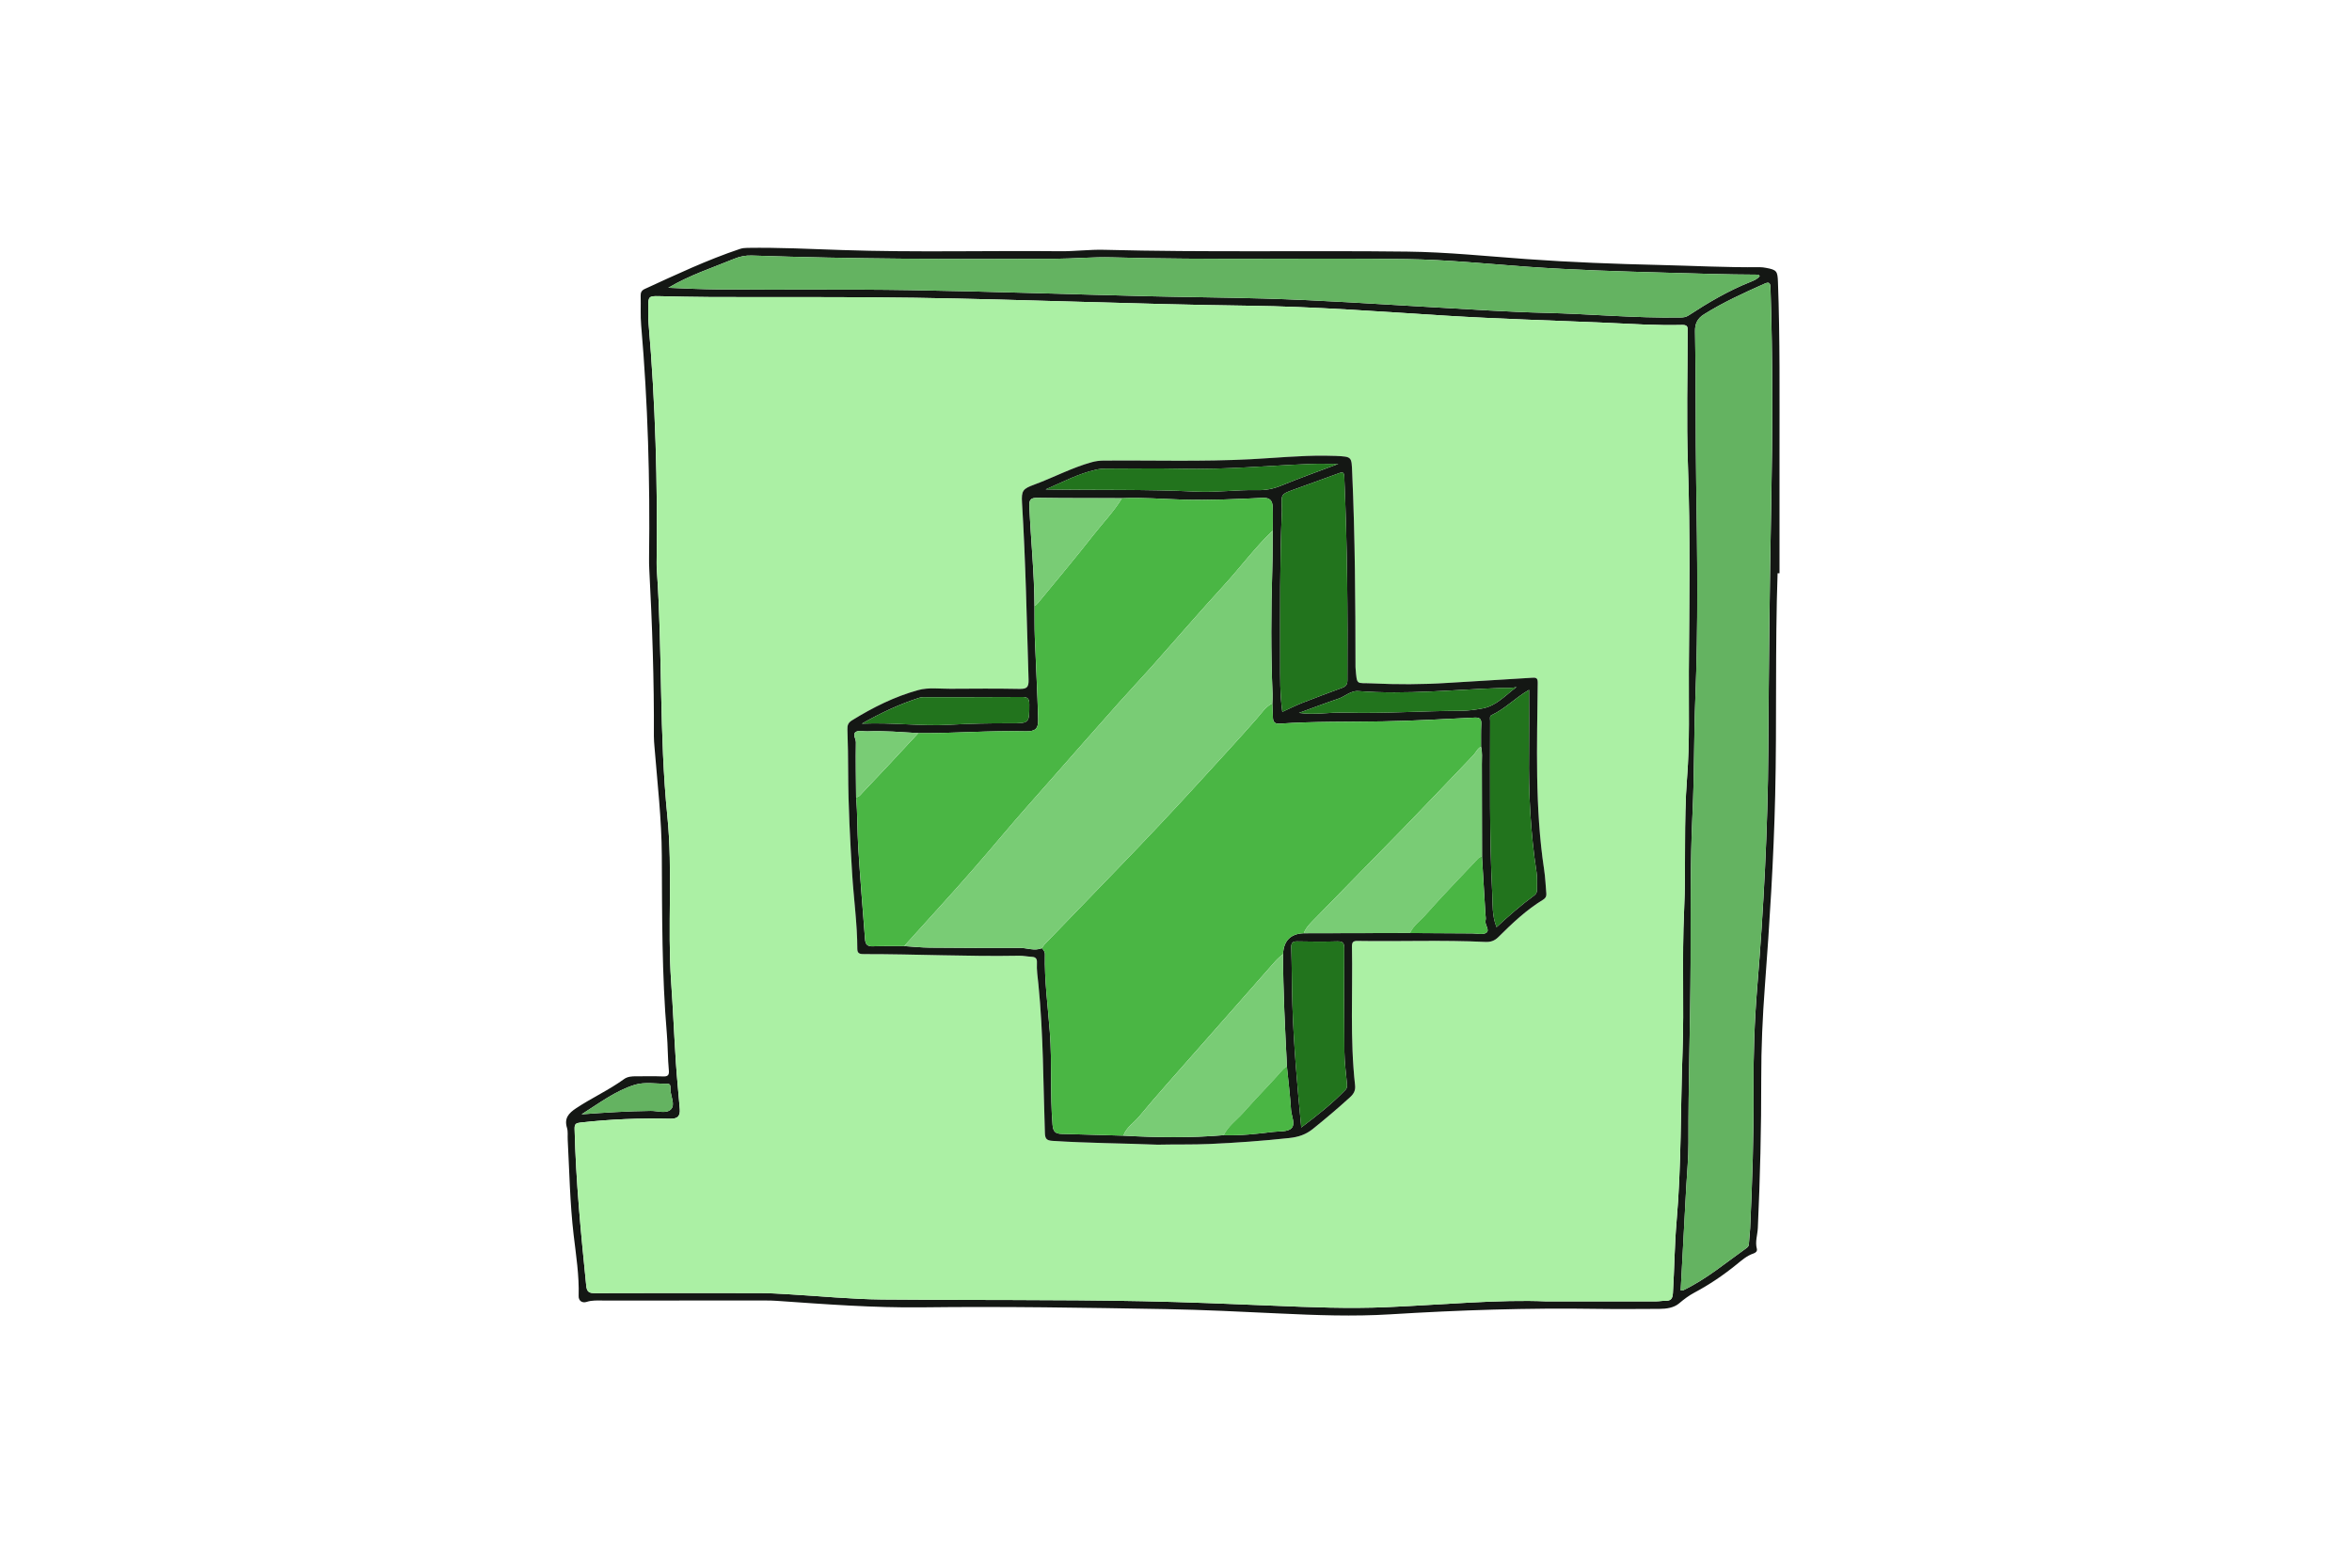 <svg width="300" height="200" viewBox="0 0 300 200" fill="none" xmlns="http://www.w3.org/2000/svg">
<g clip-path="url(#clip0_2624_68333)">
<path d="M226.734 73.135C226.406 82.585 226.648 92.041 226.426 101.495C226.234 109.619 225.72 117.719 225.112 125.817C224.818 129.733 224.64 133.661 224.648 137.589C224.66 143.949 224.502 150.303 224.214 156.655C224.174 157.543 223.842 158.417 224.09 159.325C224.17 159.621 223.928 159.827 223.66 159.915C222.816 160.195 222.166 160.777 221.498 161.317C219.814 162.685 218.03 163.893 216.112 164.913C215.416 165.283 214.784 165.761 214.168 166.283C213.504 166.845 212.564 166.979 211.67 166.983C209.006 166.993 206.342 167.021 203.678 166.981C194.884 166.845 186.102 167.135 177.326 167.677C172.6 167.969 167.876 167.789 163.15 167.567C158.328 167.341 153.504 167.097 148.68 167.011C138.328 166.829 127.974 166.661 117.619 166.785C111.421 166.859 105.251 166.387 99.077 165.957C98.645 165.927 98.213 165.915 97.781 165.915C90.821 165.913 83.863 165.911 76.903 165.917C76.211 165.917 75.521 165.863 74.827 166.091C74.255 166.279 73.789 165.945 73.807 165.349C73.887 162.717 73.471 160.125 73.167 157.533C72.695 153.491 72.625 149.433 72.411 145.379C72.385 144.881 72.465 144.351 72.321 143.889C71.941 142.663 72.537 142.015 73.481 141.387C75.475 140.063 77.665 139.069 79.607 137.661C80.039 137.349 80.597 137.305 81.143 137.311C82.275 137.323 83.409 137.277 84.539 137.329C85.153 137.357 85.373 137.187 85.313 136.563C85.163 135.007 85.189 133.435 85.057 131.885C84.413 124.313 84.455 116.729 84.415 109.141C84.391 104.513 83.853 99.909 83.481 95.299C83.443 94.835 83.401 94.369 83.403 93.903C83.441 86.811 83.193 79.727 82.817 72.645C82.791 72.147 82.781 71.647 82.789 71.147C82.921 61.255 82.639 51.379 81.783 41.521C81.673 40.265 81.751 38.993 81.717 37.729C81.705 37.309 81.843 37.049 82.233 36.869C86.219 35.039 90.185 33.165 94.353 31.767C94.679 31.657 94.989 31.627 95.323 31.623C99.351 31.561 103.377 31.761 107.397 31.899C116.685 32.217 125.972 31.959 135.258 32.051C137.12 32.069 138.984 31.819 140.844 31.869C153.726 32.209 166.612 31.945 179.494 32.099C184.582 32.159 189.66 32.691 194.738 33.055C200.38 33.461 206.032 33.675 211.69 33.805C215.95 33.903 220.206 34.135 224.468 34.087C224.732 34.085 225 34.125 225.262 34.173C226.642 34.427 226.728 34.599 226.78 35.989C227.048 43.243 226.974 50.501 226.978 57.759C226.982 62.885 226.978 68.011 226.978 73.137H226.73L226.734 73.135ZM197.258 166.027C202.716 166.027 206.978 166.029 211.24 166.023C211.636 166.023 212.034 165.943 212.43 165.949C213.132 165.959 213.338 165.683 213.382 164.949C213.57 161.893 213.586 158.825 213.85 155.781C214.47 148.643 214.342 141.483 214.604 134.337C214.826 128.287 214.522 122.227 214.806 116.169C215.07 110.523 214.742 104.869 215.184 99.209C215.536 94.711 215.384 90.165 215.41 85.645C215.458 76.863 215.604 68.079 215.294 59.293C215.094 53.641 215.254 47.975 215.256 42.317C215.256 41.853 215.348 41.437 214.584 41.457C211.32 41.545 208.064 41.317 204.806 41.175C197.988 40.879 191.166 40.691 184.354 40.269C176.014 39.753 167.676 39.109 159.32 39.003C145.104 38.821 130.9 38.207 116.687 37.989C107.999 37.857 99.307 37.929 90.617 37.895C88.421 37.887 86.227 37.831 84.031 37.783C82.785 37.755 82.675 37.843 82.681 39.099C82.685 39.831 82.663 40.567 82.727 41.295C83.601 51.451 83.887 61.627 83.753 71.817C83.749 72.149 83.761 72.483 83.785 72.815C84.511 83.239 84.071 93.711 85.121 104.129C85.829 111.155 85.117 118.235 85.605 125.281C85.841 128.697 85.987 132.119 86.209 135.537C86.339 137.525 86.545 139.507 86.707 141.493C86.777 142.351 86.455 142.749 85.499 142.725C81.669 142.629 77.845 142.785 74.035 143.213C73.461 143.277 73.273 143.391 73.289 144.031C73.451 150.721 74.101 157.371 74.773 164.023C74.855 164.825 75.149 164.979 75.879 164.975C82.905 164.951 89.929 164.953 96.955 164.967C98.151 164.969 99.349 165.047 100.545 165.115C104.531 165.343 108.513 165.745 112.499 165.785C123.584 165.893 134.67 165.783 145.756 166.003C151.282 166.113 156.804 166.341 162.324 166.571C167.182 166.773 172.036 166.971 176.898 166.761C184.08 166.451 191.25 165.757 197.256 166.027H197.258ZM214.374 164.619C214.56 164.619 214.634 164.641 214.686 164.615C217.65 163.195 220.152 161.079 222.806 159.195C222.978 159.073 223.062 158.927 223.074 158.699C223.11 158.035 223.204 157.375 223.234 156.713C223.506 150.761 223.71 144.809 223.67 138.849C223.64 134.553 223.788 130.257 224.136 125.979C224.96 115.891 225.488 105.789 225.552 95.669C225.616 85.217 225.718 74.767 225.924 64.317C226.106 55.133 226.136 45.945 225.83 36.761C225.808 36.127 225.706 35.905 225.062 36.193C222.42 37.375 219.786 38.567 217.328 40.113C216.518 40.623 216.184 41.299 216.204 42.259C216.338 48.677 216.25 55.097 216.352 61.519C216.496 70.697 216.61 79.885 216.244 89.067C216.05 93.949 216.118 98.837 215.884 103.727C215.58 110.101 215.66 116.501 215.638 122.887C215.61 130.541 215.34 138.191 215.366 145.845C215.372 147.705 215.184 149.565 215.084 151.425C214.848 155.807 214.612 160.187 214.374 164.617V164.619ZM85.243 36.715C87.403 36.807 89.549 36.903 91.693 36.923C99.815 36.995 107.939 36.881 116.061 37.015C126.076 37.179 136.09 37.535 146.106 37.783C151.13 37.907 156.156 37.943 161.18 38.085C168.434 38.289 175.672 38.793 182.916 39.203C187.634 39.469 192.35 39.797 197.072 39.911C202.828 40.049 208.57 40.599 214.332 40.503C214.692 40.497 215.018 40.475 215.362 40.251C217.868 38.613 220.442 37.093 223.234 35.979C223.68 35.801 224.146 35.623 224.45 35.231C224.362 35.039 224.228 35.037 224.096 35.037C220.202 35.025 216.312 34.893 212.42 34.785C206.566 34.623 200.712 34.447 194.872 34.033C189.728 33.667 184.586 33.127 179.432 33.055C166.918 32.879 154.402 33.193 141.888 32.833C139.432 32.763 136.968 33.001 134.508 33.015C121.63 33.087 108.753 33.041 95.879 32.599C95.095 32.573 94.371 32.719 93.651 33.015C90.829 34.175 87.911 35.119 85.241 36.715H85.243ZM74.177 142.161C77.141 141.941 80.075 141.755 83.021 141.723C83.897 141.713 84.995 142.135 85.593 141.507C86.131 140.939 85.583 139.929 85.523 139.113C85.511 138.947 85.519 138.781 85.509 138.615C85.495 138.381 85.375 138.257 85.131 138.261C83.739 138.283 82.253 137.999 80.977 138.391C78.485 139.159 76.381 140.777 74.179 142.161H74.177Z" fill="#141714"/>
<path d="M197.258 166.027C191.252 165.757 184.082 166.451 176.9 166.761C172.036 166.971 167.184 166.773 162.326 166.571C156.806 166.343 151.284 166.113 145.758 166.003C134.672 165.783 123.587 165.893 112.501 165.785C108.515 165.745 104.531 165.343 100.547 165.115C99.351 165.047 98.155 164.969 96.957 164.967C89.931 164.953 82.905 164.951 75.881 164.975C75.151 164.977 74.855 164.825 74.775 164.023C74.103 157.371 73.455 150.721 73.291 144.031C73.275 143.389 73.463 143.277 74.037 143.213C77.849 142.785 81.671 142.631 85.501 142.725C86.455 142.749 86.777 142.351 86.709 141.493C86.549 139.507 86.341 137.525 86.211 135.537C85.989 132.119 85.843 128.697 85.607 125.281C85.119 118.235 85.831 111.155 85.123 104.129C84.073 93.711 84.513 83.241 83.787 72.815C83.763 72.483 83.751 72.149 83.755 71.817C83.889 61.627 83.603 51.451 82.729 41.295C82.667 40.567 82.687 39.831 82.683 39.099C82.677 37.843 82.787 37.755 84.033 37.783C86.227 37.831 88.423 37.887 90.619 37.895C99.309 37.929 108.001 37.855 116.689 37.989C130.902 38.207 145.106 38.821 159.322 39.003C167.676 39.109 176.016 39.755 184.356 40.269C191.168 40.691 197.992 40.879 204.808 41.175C208.068 41.317 211.324 41.543 214.586 41.457C215.348 41.437 215.258 41.853 215.258 42.317C215.258 47.977 215.096 53.641 215.296 59.293C215.608 68.079 215.462 76.863 215.412 85.645C215.388 90.167 215.538 94.711 215.186 99.209C214.742 104.869 215.07 110.523 214.808 116.169C214.526 122.227 214.828 128.285 214.606 134.337C214.344 141.485 214.472 148.643 213.852 155.781C213.588 158.825 213.57 161.895 213.384 164.949C213.34 165.683 213.132 165.961 212.432 165.949C212.036 165.943 211.64 166.021 211.242 166.023C206.98 166.029 202.718 166.027 197.26 166.027H197.258ZM147.694 146.035C149.958 145.983 152.12 146.043 154.286 145.947C157.678 145.795 161.058 145.555 164.436 145.189C165.628 145.059 166.564 144.747 167.488 144.003C169.094 142.705 170.668 141.377 172.196 139.987C172.696 139.531 172.914 139.099 172.84 138.439C172.186 132.563 172.554 126.665 172.444 120.777C172.434 120.223 172.574 120.033 173.158 120.041C178.58 120.133 184.004 119.905 189.426 120.169C190.076 120.201 190.6 120.063 191.114 119.553C192.882 117.795 194.694 116.075 196.844 114.769C197.126 114.597 197.266 114.351 197.238 114.021C197.15 112.995 197.11 111.961 196.956 110.945C195.762 103.037 196.058 95.079 196.138 87.129C196.144 86.587 196.028 86.429 195.478 86.465C191.866 86.699 188.25 86.895 184.636 87.125C181.41 87.331 178.19 87.341 174.96 87.183C172.996 87.087 173.096 87.515 172.904 85.265C172.898 85.199 172.894 85.133 172.894 85.065C172.884 76.809 172.842 68.555 172.474 60.305C172.384 58.281 172.478 58.265 170.382 58.167C169.916 58.145 169.45 58.139 168.984 58.135C165.85 58.109 162.734 58.419 159.608 58.585C153.318 58.917 147.024 58.707 140.732 58.763C140.234 58.767 139.758 58.827 139.266 58.963C136.718 59.663 134.392 60.917 131.928 61.825C130.48 62.359 130.26 62.573 130.36 64.155C130.828 71.665 130.964 79.185 131.196 86.703C131.228 87.717 130.944 87.907 130.008 87.889C127.08 87.829 124.149 87.855 121.219 87.873C119.859 87.881 118.429 87.683 117.155 88.031C114.131 88.859 111.325 90.259 108.653 91.915C108.185 92.205 108.071 92.533 108.089 93.061C108.155 94.889 108.179 96.721 108.185 98.551C108.197 102.847 108.431 107.133 108.691 111.421C108.885 114.641 109.349 117.841 109.353 121.073C109.353 121.703 109.753 121.723 110.229 121.723C116.821 121.715 123.409 122.049 130.002 121.929C130.53 121.919 131.058 122.041 131.588 122.065C132.09 122.087 132.292 122.297 132.262 122.811C132.21 123.743 132.356 124.663 132.45 125.591C133.09 131.889 133.06 138.217 133.278 144.533C133.302 145.243 133.464 145.497 134.22 145.547C138.74 145.845 143.27 145.855 147.694 146.037V146.035Z" fill="#ABF0A4"/>
<path d="M214.368 164.617C214.606 160.187 214.844 155.807 215.078 151.425C215.178 149.565 215.366 147.705 215.36 145.845C215.332 138.191 215.604 130.541 215.632 122.887C215.656 116.501 215.574 110.101 215.878 103.727C216.112 98.837 216.044 93.949 216.238 89.067C216.604 79.883 216.49 70.697 216.346 61.519C216.246 55.097 216.334 48.677 216.198 42.259C216.178 41.299 216.512 40.623 217.322 40.113C219.78 38.567 222.414 37.375 225.056 36.193C225.7 35.905 225.802 36.127 225.824 36.761C226.128 45.945 226.098 55.133 225.918 64.317C225.712 74.767 225.612 85.217 225.546 95.669C225.484 105.789 224.954 115.889 224.13 125.979C223.78 130.255 223.634 134.553 223.664 138.849C223.704 144.809 223.502 150.761 223.228 156.713C223.198 157.377 223.104 158.037 223.068 158.699C223.056 158.927 222.972 159.071 222.8 159.195C220.146 161.079 217.644 163.193 214.68 164.615C214.628 164.641 214.552 164.619 214.368 164.619V164.617Z" fill="#64B361"/>
<path d="M85.243 36.715C87.913 35.119 90.829 34.175 93.653 33.015C94.375 32.719 95.099 32.571 95.881 32.599C108.754 33.041 121.63 33.085 134.51 33.015C136.97 33.001 139.434 32.763 141.89 32.833C154.404 33.193 166.92 32.879 179.434 33.055C184.588 33.127 189.73 33.667 194.874 34.033C200.714 34.447 206.568 34.623 212.422 34.785C216.313 34.893 220.203 35.025 224.097 35.037C224.229 35.037 224.363 35.039 224.451 35.231C224.147 35.623 223.681 35.801 223.235 35.979C220.441 37.093 217.869 38.613 215.364 40.251C215.02 40.477 214.694 40.497 214.334 40.503C208.572 40.599 202.83 40.049 197.074 39.911C192.352 39.797 187.634 39.469 182.918 39.203C175.674 38.793 168.436 38.289 161.182 38.085C156.158 37.943 151.132 37.909 146.108 37.783C136.092 37.535 126.078 37.179 116.062 37.015C107.942 36.881 99.817 36.997 91.695 36.923C89.553 36.903 87.405 36.807 85.245 36.715H85.243Z" fill="#64B361"/>
<path d="M74.177 142.161C76.379 140.777 78.483 139.159 80.975 138.391C82.253 137.997 83.739 138.283 85.129 138.261C85.373 138.257 85.493 138.381 85.507 138.615C85.517 138.781 85.509 138.947 85.521 139.113C85.581 139.929 86.129 140.939 85.591 141.507C84.993 142.137 83.895 141.715 83.019 141.723C80.073 141.755 77.139 141.941 74.175 142.161H74.177Z" fill="#64B361"/>
<path d="M147.694 146.035C143.27 145.853 138.74 145.843 134.22 145.545C133.464 145.495 133.302 145.241 133.278 144.531C133.06 138.215 133.088 131.885 132.45 125.589C132.356 124.661 132.21 123.741 132.262 122.809C132.29 122.295 132.088 122.085 131.588 122.063C131.058 122.041 130.53 121.917 130.002 121.927C123.408 122.047 116.82 121.713 110.228 121.721C109.752 121.721 109.352 121.701 109.352 121.071C109.348 117.839 108.886 114.639 108.69 111.419C108.43 107.131 108.196 102.847 108.184 98.549C108.18 96.719 108.154 94.889 108.088 93.059C108.07 92.533 108.184 92.203 108.652 91.913C111.324 90.257 114.13 88.855 117.154 88.029C118.428 87.681 119.858 87.879 121.218 87.871C124.148 87.855 127.08 87.829 130.008 87.887C130.944 87.905 131.228 87.717 131.196 86.701C130.964 79.183 130.828 71.663 130.36 64.153C130.262 62.571 130.482 62.357 131.928 61.823C134.392 60.915 136.718 59.661 139.266 58.961C139.76 58.825 140.234 58.767 140.732 58.761C147.024 58.705 153.318 58.915 159.608 58.583C162.732 58.417 165.85 58.109 168.984 58.133C169.45 58.137 169.916 58.143 170.382 58.165C172.478 58.263 172.384 58.277 172.474 60.303C172.842 68.553 172.886 76.807 172.894 85.063C172.894 85.129 172.898 85.197 172.904 85.263C173.096 87.513 172.996 87.085 174.96 87.181C178.19 87.339 181.412 87.329 184.636 87.123C188.25 86.893 191.864 86.699 195.478 86.463C196.028 86.427 196.142 86.585 196.138 87.127C196.058 95.077 195.762 103.035 196.956 110.943C197.11 111.959 197.148 112.993 197.238 114.019C197.266 114.349 197.126 114.595 196.844 114.767C194.694 116.073 192.882 117.793 191.114 119.551C190.6 120.061 190.078 120.199 189.426 120.167C184.006 119.903 178.58 120.131 173.158 120.039C172.576 120.029 172.434 120.221 172.444 120.775C172.554 126.663 172.184 132.561 172.84 138.437C172.914 139.097 172.696 139.531 172.196 139.985C170.668 141.375 169.096 142.703 167.488 144.001C166.566 144.747 165.628 145.059 164.436 145.187C161.058 145.553 157.678 145.793 154.286 145.945C152.12 146.041 149.958 145.981 147.694 146.033V146.035ZM164.15 136.065C163.91 131.283 163.658 126.501 163.652 121.709C163.741 120.004 164.622 119.121 166.294 119.061C170.814 119.053 175.332 119.043 179.852 119.035C182.504 119.051 185.156 119.067 187.808 119.081C188.404 119.083 189.142 119.283 189.562 119.007C190.094 118.659 189.334 117.989 189.488 117.419C189.554 117.175 189.484 116.893 189.468 116.627C189.324 114.181 189.178 111.737 189.032 109.291C189.026 105.343 189.024 101.395 189.01 97.445C189.008 96.717 189.092 95.983 188.908 95.263C188.914 94.301 188.888 93.335 188.938 92.375C188.972 91.713 188.742 91.517 188.082 91.547C184.172 91.735 180.26 91.965 176.346 92.029C171.964 92.103 167.58 92.019 163.204 92.321C162.638 92.361 162.396 92.127 162.366 91.609C162.33 90.981 162.314 90.351 162.29 89.721C162.3 89.323 162.33 88.923 162.314 88.527C162.094 83.241 162.116 77.957 162.28 72.671C162.332 71.011 162.32 69.349 162.336 67.687C162.336 66.689 162.368 65.691 162.332 64.695C162.304 63.917 162.028 63.469 161.058 63.515C157.67 63.677 154.28 63.833 150.884 63.737C148.292 63.663 145.702 63.441 143.104 63.557C139.51 63.549 135.916 63.567 132.322 63.511C131.474 63.497 131.258 63.749 131.292 64.569C131.47 68.821 131.926 73.059 131.95 77.319C131.962 78.647 131.94 79.977 131.99 81.305C132.122 84.789 132.322 88.269 132.416 91.755C132.45 93.011 132.034 93.327 130.786 93.295C126.23 93.177 121.684 93.577 117.128 93.525C114.97 93.407 112.814 93.209 110.648 93.303C110.15 93.325 109.552 93.147 109.178 93.365C108.69 93.653 109.178 94.247 109.17 94.711C109.13 97.039 109.176 99.369 109.194 101.697C109.386 103.843 109.336 105.999 109.47 108.149C109.716 112.051 110.03 115.947 110.336 119.843C110.388 120.515 110.666 120.755 111.342 120.729C112.668 120.681 113.996 120.705 115.324 120.701C116.414 120.769 117.506 120.887 118.598 120.897C122.412 120.931 126.224 120.949 130.038 120.925C130.99 120.919 131.936 121.361 132.89 120.965C133.098 121.185 133.286 121.413 133.278 121.743C133.204 125.067 133.658 128.361 133.906 131.663C134.204 135.607 133.924 139.561 134.254 143.503C134.33 144.401 134.644 144.639 135.424 144.659C138.046 144.723 140.668 144.807 143.288 144.883C147.55 145.123 151.812 145.183 156.074 144.823C158.2 144.897 160.304 144.657 162.408 144.401C163.194 144.305 164.214 144.415 164.696 143.967C165.286 143.417 164.722 142.397 164.67 141.585C164.554 139.741 164.326 137.905 164.144 136.065H164.15ZM163.562 90.817C164.416 90.429 165.24 90.011 166.096 89.673C167.794 89.003 169.508 88.371 171.222 87.739C171.69 87.567 171.86 87.303 171.864 86.781C171.914 78.135 171.846 69.489 171.464 60.849C171.438 60.275 171.31 60.173 170.776 60.373C168.816 61.105 166.838 61.785 164.876 62.513C163.424 63.053 163.432 63.073 163.488 64.639C163.498 64.939 163.502 65.239 163.488 65.537C163.236 71.755 163.284 77.975 163.286 84.195C163.286 86.385 163.25 88.579 163.56 90.819L163.562 90.817ZM165.974 143.841C168.028 142.293 169.922 140.801 171.604 139.053C171.846 138.803 171.83 138.533 171.802 138.225C171.68 136.873 171.494 135.519 171.48 134.165C171.434 129.775 171.44 125.385 171.464 120.995C171.468 120.297 171.27 120.081 170.57 120.099C168.874 120.147 167.176 120.141 165.482 120.099C164.85 120.085 164.684 120.307 164.704 120.905C164.784 123.295 164.77 125.685 164.844 128.077C165.006 133.287 165.462 138.469 165.976 143.841H165.974ZM190.888 118.285C192.474 116.809 194.03 115.463 195.688 114.243C195.962 114.041 196.056 113.787 196.05 113.471C196.034 112.739 196.096 111.995 195.988 111.277C195.228 106.271 194.966 101.239 195.03 96.181C195.064 93.497 195.036 90.811 195.036 88.009C193.288 89.003 191.98 90.435 190.252 91.231C189.966 91.363 190.072 91.707 190.072 91.961C190.072 99.315 189.964 106.671 190.338 114.017C190.408 115.385 190.298 116.809 190.888 118.285ZM133.37 62.439C139.774 62.559 146.182 62.401 152.586 62.723C155.182 62.853 157.766 62.465 160.358 62.531C161.442 62.559 162.43 62.363 163.44 61.947C165.756 60.993 168.12 60.157 170.702 59.185C169.352 59.185 168.26 59.149 167.17 59.191C161.762 59.403 156.366 59.921 150.942 59.799C147.65 59.725 144.354 59.783 141.06 59.787C140.63 59.787 140.214 59.829 139.784 59.925C137.526 60.435 135.498 61.521 133.372 62.439H133.37ZM109.934 92.321C113.866 92.147 117.482 92.671 121.102 92.463C123.692 92.313 126.282 92.265 128.874 92.271C131.32 92.277 131.284 92.271 131.288 89.845C131.288 89.073 131.036 88.911 130.314 88.917C126.256 88.951 122.196 88.933 118.138 88.939C117.842 88.939 117.526 88.933 117.25 89.021C114.782 89.815 112.444 90.897 109.934 92.319V92.321ZM193.45 87.641C192.814 87.819 192.176 87.743 191.548 87.765C185.454 87.975 179.372 88.639 173.26 88.167C172.292 88.093 171.564 88.851 170.692 89.145C169.012 89.709 167.356 90.345 165.69 90.949C167.66 91.241 169.566 90.855 171.486 90.911C176.442 91.055 181.392 90.699 186.346 90.681C187.266 90.677 188.196 90.545 189.106 90.377C190.894 90.049 192.048 88.659 193.45 87.641Z" fill="#141714"/>
<path d="M162.29 89.725C162.314 90.355 162.33 90.985 162.366 91.613C162.396 92.131 162.638 92.365 163.204 92.325C167.58 92.023 171.966 92.105 176.346 92.033C180.26 91.967 184.172 91.739 188.082 91.551C188.742 91.519 188.972 91.717 188.938 92.379C188.888 93.339 188.914 94.305 188.908 95.267C188.432 95.503 188.254 96.009 187.912 96.365C184.968 99.433 182.05 102.525 179.086 105.573C175.356 109.413 171.58 113.209 167.856 117.053C167.27 117.657 166.614 118.239 166.292 119.063C164.62 119.123 163.739 120.006 163.65 121.711C163.334 122.003 162.99 122.271 162.706 122.591C159.284 126.461 155.868 130.333 152.456 134.213C150.05 136.949 147.61 139.655 145.286 142.457C144.62 143.261 143.65 143.831 143.29 144.885C140.668 144.809 138.048 144.723 135.426 144.661C134.644 144.641 134.33 144.403 134.256 143.505C133.926 139.563 134.204 135.607 133.908 131.665C133.658 128.361 133.206 125.069 133.28 121.745C133.288 121.415 133.1 121.187 132.892 120.967C133.002 120.805 133.092 120.623 133.228 120.485C135.208 118.429 137.204 116.387 139.178 114.327C140.394 113.059 141.622 111.797 142.842 110.533C146.254 107.003 149.624 103.437 152.932 99.807C155.408 97.089 157.914 94.399 160.336 91.631C160.928 90.955 161.432 90.149 162.29 89.729V89.725Z" fill="#4AB644"/>
<path d="M143.108 63.559C145.706 63.443 148.294 63.665 150.888 63.739C154.282 63.835 157.674 63.679 161.062 63.517C162.034 63.471 162.308 63.917 162.336 64.697C162.372 65.693 162.342 66.691 162.34 67.691C160.058 69.869 158.19 72.415 156.062 74.733C152.972 78.101 149.994 81.571 146.954 84.985C145.542 86.569 144.082 88.109 142.672 89.695C139.724 93.013 136.79 96.345 133.858 99.677C131.91 101.891 129.942 104.085 128.041 106.339C125.415 109.453 122.739 112.525 119.997 115.539C118.437 117.255 116.885 118.979 115.331 120.699C114.003 120.705 112.675 120.679 111.349 120.727C110.673 120.751 110.395 120.511 110.343 119.841C110.037 115.943 109.723 112.049 109.477 108.147C109.341 105.997 109.391 103.841 109.201 101.695C109.589 101.691 109.773 101.379 109.995 101.147C111.095 99.995 112.187 98.837 113.275 97.673C114.565 96.293 115.849 94.907 117.135 93.523C121.689 93.575 126.237 93.175 130.792 93.293C132.04 93.325 132.454 93.011 132.422 91.753C132.33 88.269 132.128 84.787 131.996 81.303C131.946 79.975 131.966 78.647 131.956 77.317C132.084 77.213 132.232 77.127 132.334 77.001C134.722 74.089 137.152 71.211 139.468 68.245C140.686 66.687 142.078 65.261 143.108 63.555V63.559Z" fill="#4AB644"/>
<path d="M115.331 120.699C116.887 118.979 118.437 117.255 119.997 115.539C122.739 112.525 125.412 109.453 128.04 106.339C129.94 104.085 131.91 101.891 133.858 99.677C136.79 96.345 139.724 93.013 142.672 89.695C144.082 88.109 145.542 86.569 146.954 84.985C149.994 81.571 152.972 78.101 156.062 74.733C158.188 72.415 160.058 69.869 162.34 67.691C162.324 69.351 162.334 71.015 162.284 72.675C162.12 77.961 162.098 83.247 162.318 88.531C162.334 88.929 162.302 89.327 162.294 89.725C161.436 90.145 160.93 90.951 160.34 91.627C157.918 94.395 155.412 97.085 152.936 99.803C149.63 103.433 146.258 106.999 142.846 110.529C141.626 111.791 140.4 113.053 139.182 114.323C137.206 116.383 135.212 118.427 133.232 120.481C133.098 120.621 133.008 120.803 132.896 120.963C131.942 121.359 130.996 120.917 130.044 120.923C126.23 120.947 122.419 120.929 118.605 120.895C117.513 120.885 116.423 120.767 115.331 120.699Z" fill="#79CC75"/>
<path d="M163.562 90.817C163.252 88.577 163.288 86.383 163.288 84.193C163.288 77.973 163.238 71.753 163.49 65.535C163.502 65.237 163.498 64.935 163.49 64.637C163.434 63.073 163.424 63.051 164.878 62.511C166.838 61.781 168.818 61.101 170.778 60.371C171.312 60.171 171.442 60.273 171.466 60.847C171.848 69.487 171.916 78.131 171.866 86.779C171.864 87.301 171.692 87.565 171.224 87.737C169.51 88.367 167.798 89.001 166.098 89.671C165.242 90.009 164.418 90.427 163.564 90.815L163.562 90.817Z" fill="#22741D"/>
<path d="M166.296 119.061C166.618 118.237 167.274 117.655 167.86 117.051C171.586 113.207 175.36 109.411 179.09 105.571C182.052 102.521 184.972 99.431 187.916 96.363C188.258 96.007 188.436 95.501 188.912 95.265C189.096 95.985 189.012 96.719 189.014 97.445C189.028 101.393 189.03 105.341 189.036 109.291C188.782 109.299 188.61 109.451 188.448 109.621C186.232 111.979 183.968 114.293 181.832 116.719C181.166 117.475 180.284 118.069 179.856 119.033C175.336 119.041 170.818 119.051 166.298 119.059L166.296 119.061Z" fill="#79CC75"/>
<path d="M143.296 144.883C143.656 143.829 144.624 143.259 145.292 142.455C147.616 139.653 150.058 136.947 152.462 134.211C155.872 130.333 159.29 126.459 162.712 122.589C162.996 122.269 163.34 122.001 163.656 121.709C163.66 126.499 163.914 131.281 164.154 136.065C163.994 136.177 163.802 136.263 163.678 136.405C162.03 138.293 160.25 140.061 158.598 141.939C157.758 142.895 156.666 143.643 156.084 144.823C151.824 145.185 147.562 145.123 143.298 144.883H143.296Z" fill="#79CC75"/>
<path d="M165.974 143.841C165.458 138.469 165.002 133.289 164.842 128.077C164.768 125.685 164.782 123.295 164.702 120.905C164.682 120.309 164.848 120.085 165.48 120.099C167.176 120.139 168.874 120.145 170.568 120.099C171.27 120.079 171.466 120.295 171.462 120.995C171.438 125.385 171.432 129.775 171.478 134.165C171.492 135.519 171.678 136.873 171.8 138.225C171.828 138.533 171.844 138.803 171.602 139.053C169.92 140.801 168.026 142.295 165.972 143.841H165.974Z" fill="#22741D"/>
<path d="M190.888 118.285C190.298 116.809 190.406 115.383 190.338 114.017C189.966 106.671 190.074 99.315 190.072 91.961C190.072 91.707 189.966 91.363 190.252 91.231C191.982 90.435 193.288 89.003 195.036 88.009C195.036 90.811 195.064 93.497 195.03 96.181C194.966 101.239 195.226 106.271 195.988 111.277C196.098 111.995 196.034 112.739 196.05 113.471C196.058 113.789 195.962 114.043 195.688 114.243C194.03 115.463 192.474 116.807 190.888 118.285Z" fill="#22741D"/>
<path d="M133.365 62.438C135.491 61.52 137.519 60.431 139.777 59.923C140.207 59.825 140.625 59.785 141.053 59.785C144.347 59.783 147.643 59.724 150.935 59.797C156.359 59.919 161.755 59.401 167.163 59.19C168.251 59.148 169.343 59.184 170.695 59.184C168.113 60.157 165.749 60.993 163.433 61.946C162.423 62.361 161.435 62.557 160.351 62.529C157.759 62.464 155.175 62.853 152.579 62.721C146.177 62.4 139.769 62.557 133.363 62.438H133.365Z" fill="#22741D"/>
<path d="M143.108 63.559C142.078 65.263 140.686 66.689 139.468 68.249C137.152 71.215 134.722 74.095 132.334 77.005C132.232 77.129 132.082 77.217 131.956 77.321C131.932 73.061 131.478 68.823 131.298 64.571C131.264 63.751 131.48 63.501 132.328 63.513C135.922 63.569 139.516 63.551 143.11 63.559H143.108Z" fill="#79CC75"/>
<path d="M109.935 92.321C112.445 90.899 114.785 89.817 117.251 89.023C117.527 88.933 117.84 88.941 118.138 88.941C122.196 88.935 126.256 88.953 130.314 88.919C131.036 88.913 131.29 89.073 131.288 89.847C131.284 92.275 131.318 92.279 128.874 92.273C126.282 92.267 123.692 92.315 121.102 92.465C117.481 92.673 113.865 92.149 109.935 92.323V92.321Z" fill="#22741D"/>
<path d="M193.45 87.641C192.048 88.661 190.894 90.049 189.106 90.377C188.198 90.543 187.268 90.677 186.346 90.681C181.392 90.701 176.442 91.057 171.486 90.911C169.564 90.855 167.658 91.239 165.69 90.949C167.356 90.343 169.012 89.707 170.692 89.145C171.566 88.851 172.294 88.093 173.26 88.167C179.37 88.641 185.454 87.977 191.548 87.765C192.176 87.743 192.814 87.819 193.45 87.641Z" fill="#22741D"/>
<path d="M179.852 119.035C180.28 118.071 181.162 117.477 181.828 116.721C183.966 114.295 186.23 111.981 188.444 109.623C188.606 109.451 188.778 109.299 189.032 109.293C189.178 111.739 189.322 114.183 189.468 116.629C189.484 116.893 189.554 117.177 189.488 117.421C189.334 117.991 190.096 118.663 189.562 119.009C189.14 119.285 188.404 119.085 187.808 119.083C185.156 119.071 182.504 119.053 179.852 119.037V119.035Z" fill="#4AB644"/>
<path d="M156.08 144.823C156.662 143.643 157.754 142.893 158.594 141.939C160.246 140.061 162.026 138.293 163.674 136.405C163.798 136.263 163.99 136.177 164.15 136.065C164.332 137.905 164.558 139.741 164.676 141.585C164.728 142.397 165.292 143.417 164.702 143.967C164.22 144.415 163.2 144.305 162.414 144.401C160.312 144.657 158.206 144.897 156.08 144.823Z" fill="#4AB644"/>
<path d="M117.132 93.523C115.846 94.907 114.562 96.293 113.272 97.673C112.184 98.837 111.092 99.995 109.993 101.147C109.771 101.379 109.587 101.691 109.199 101.695C109.183 99.367 109.135 97.037 109.175 94.709C109.183 94.245 108.695 93.651 109.183 93.363C109.555 93.143 110.155 93.323 110.653 93.301C112.818 93.207 114.974 93.407 117.132 93.523Z" fill="#79CC75"/>
</g>
<defs>
<clipPath id="clip0_2624_68333">
<rect width="154.783" height="136.22" fill="white" transform="translate(72.203 31.611)"/>
</clipPath>
</defs>
</svg>
